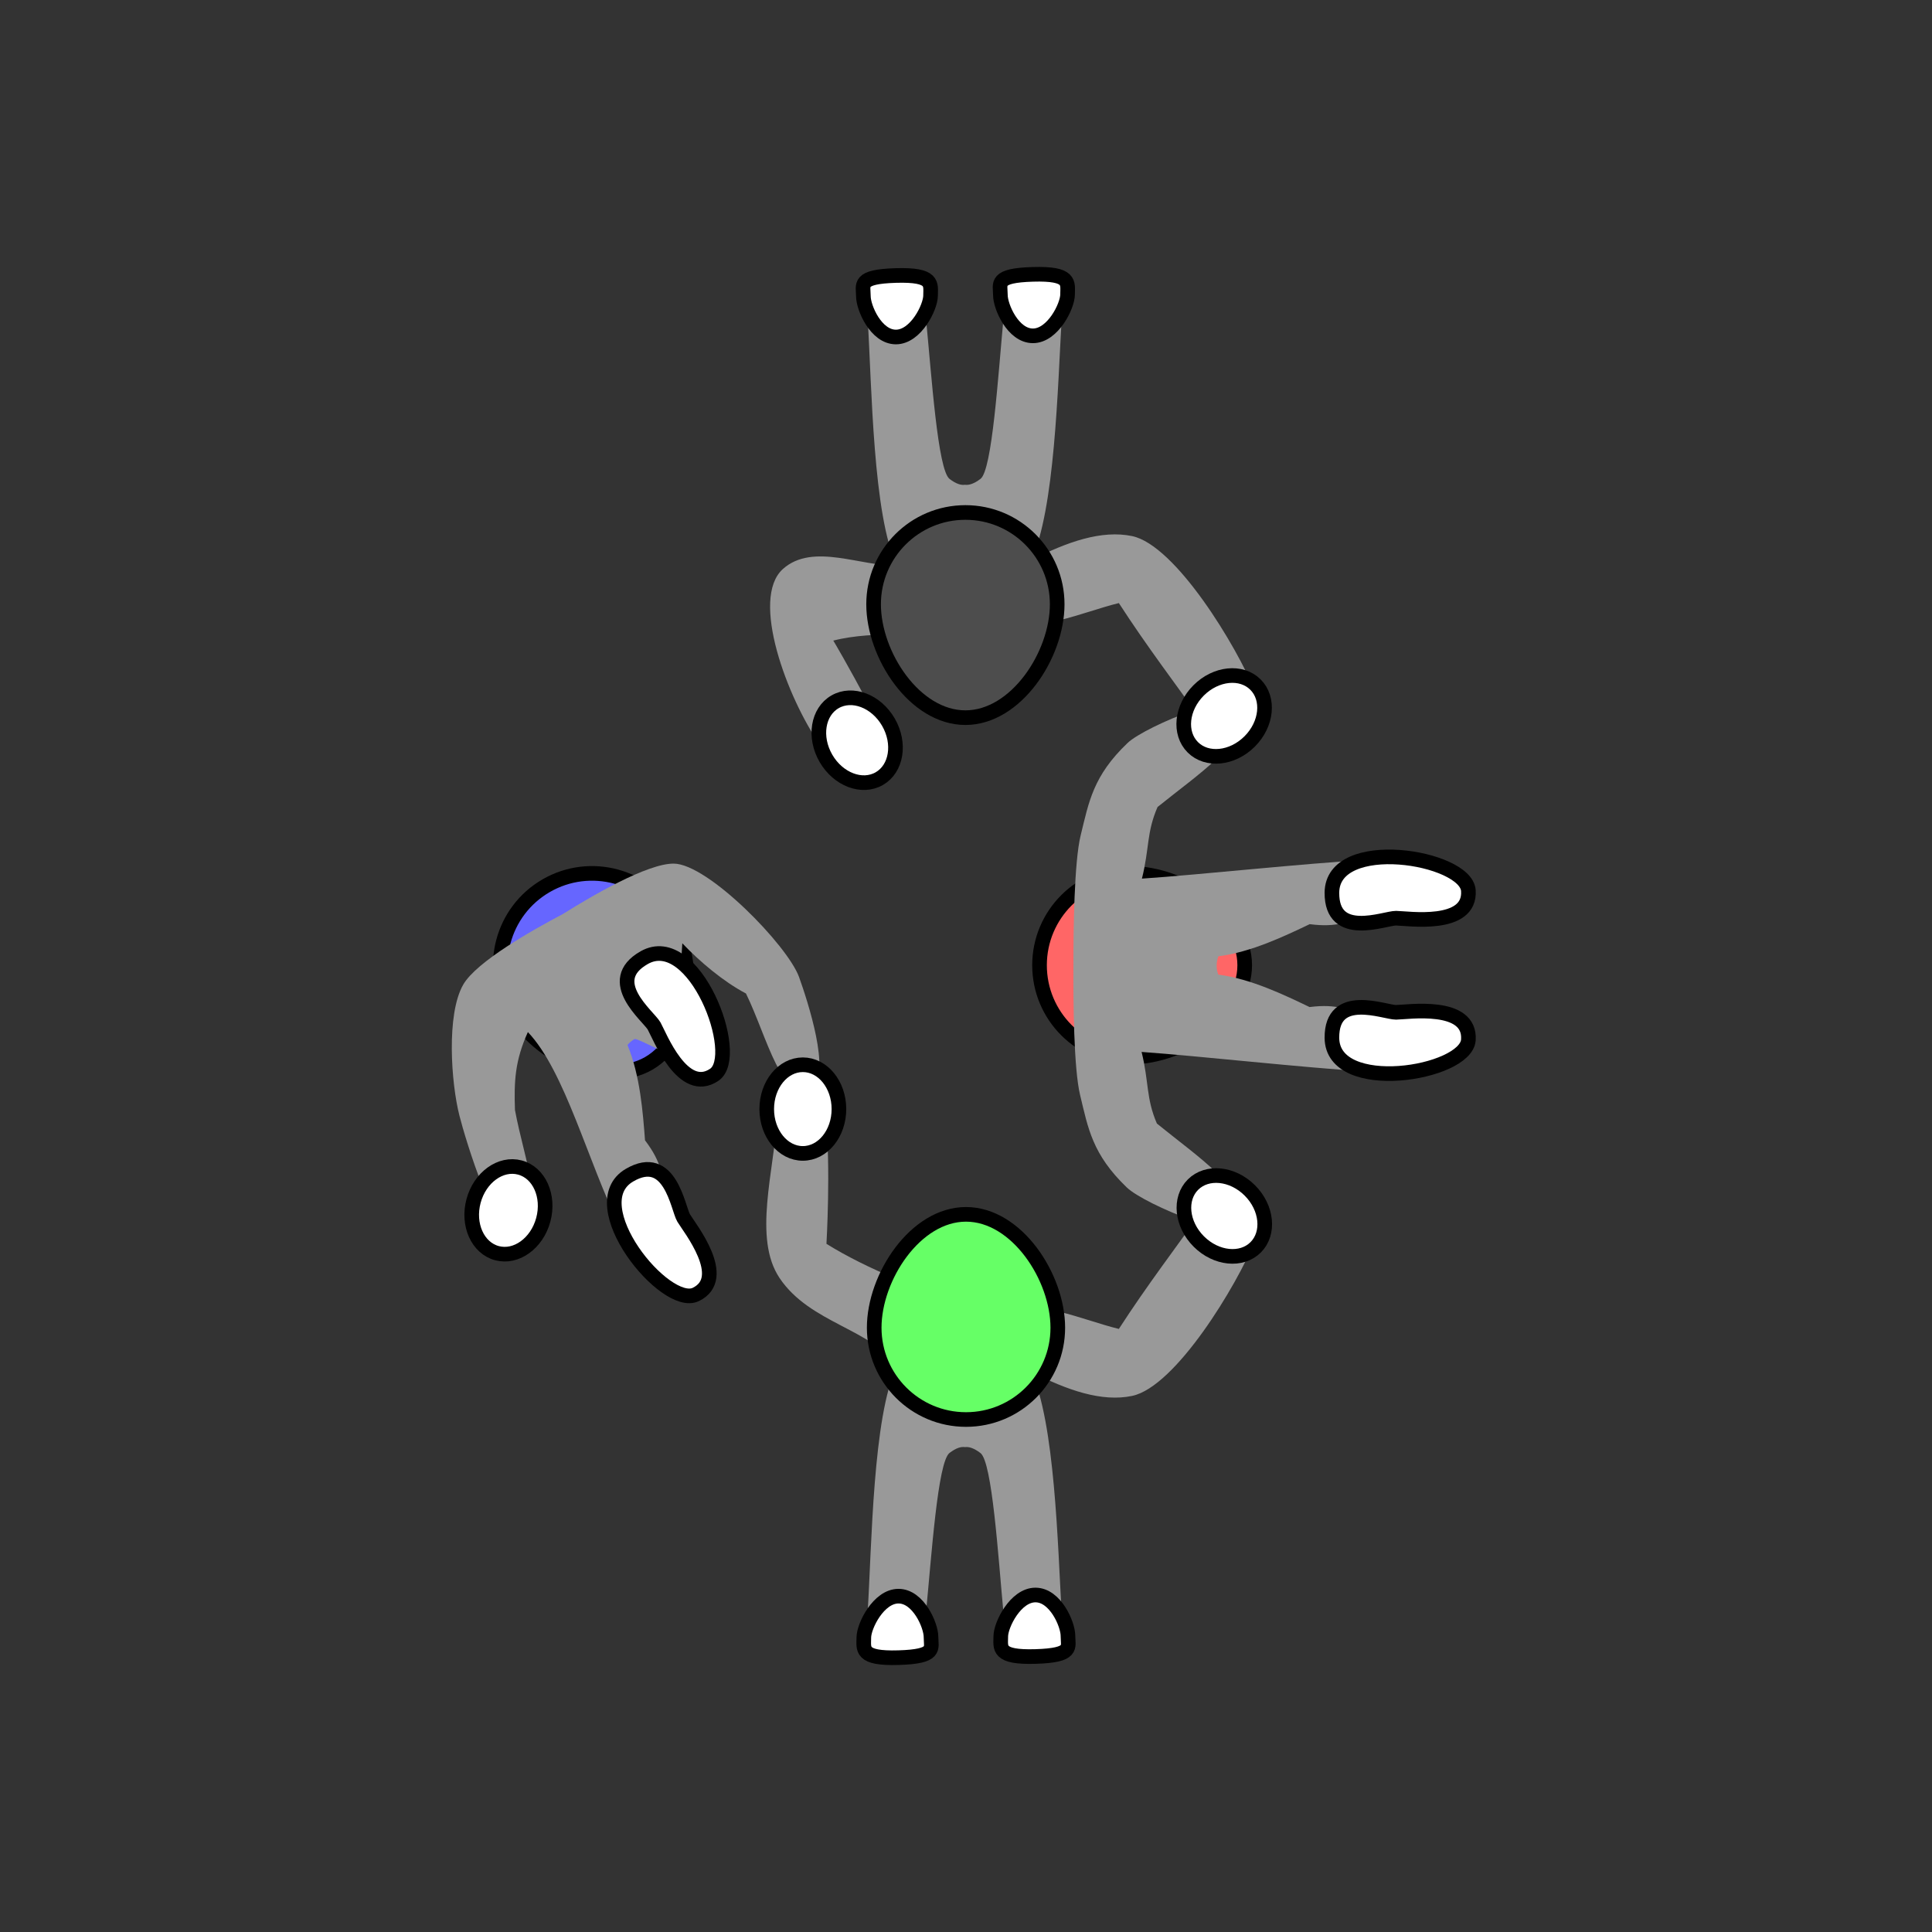 <?xml version="1.0" encoding="UTF-8" standalone="no"?>
<!-- Created with Inkscape (http://www.inkscape.org/) -->

<svg
   width="35mm"
   height="35mm"
   viewBox="0 0 35 35"
   version="1.1"
   id="svg1"
   xml:space="preserve"
   inkscape:version="1.4 (e7c3feb100, 2024-10-09)"
   sodipodi:docname="5_x3.svg"
   xmlns:inkscape="http://www.inkscape.org/namespaces/inkscape"
   xmlns:sodipodi="http://sodipodi.sourceforge.net/DTD/sodipodi-0.dtd"
   xmlns="http://www.w3.org/2000/svg"
   xmlns:svg="http://www.w3.org/2000/svg"><rect x="0" y="0" width="35" height="35" fill="#333333" stroke="none"/><sodipodi:namedview
     id="namedview1"
     pagecolor="#ffffff"
     bordercolor="#000000"
     borderopacity="0.25"
     inkscape:showpageshadow="2"
     inkscape:pageopacity="0.0"
     inkscape:pagecheckerboard="0"
     inkscape:deskcolor="#d1d1d1"
     inkscape:document-units="mm"
     inkscape:zoom="6.0766399"
     inkscape:cx="71.256485"
     inkscape:cy="78.661893"
     inkscape:window-width="1916"
     inkscape:window-height="1023"
     inkscape:window-x="0"
     inkscape:window-y="0"
     inkscape:window-maximized="0"
     inkscape:current-layer="layer1"><sodipodi:guide
       position="0.174,17.54"
       orientation="0,132.283"
       id="guide5"
       inkscape:locked="false" /><sodipodi:guide
       position="35,35"
       orientation="132.283,0"
       id="guide6"
       inkscape:locked="false" /><sodipodi:guide
       position="35,0"
       orientation="0,-132.283"
       id="guide7"
       inkscape:locked="false" /><sodipodi:guide
       position="17.504,35.914"
       orientation="-132.283,0"
       id="guide8"
       inkscape:locked="false" /></sodipodi:namedview><defs
     id="defs1"><inkscape:path-effect
       effect="mirror_symmetry"
       start_point="17.298,16.235"
       end_point="17.313,7.81"
       center_point="17.306,12.023"
       id="path-effect5"
       is_visible="true"
       lpeversion="1.2"
       lpesatellites=""
       mode="free"
       discard_orig_path="false"
       fuse_paths="true"
       oposite_fuse="false"
       split_items="false"
       split_open="false"
       link_styles="false" /><inkscape:path-effect
       effect="mirror_symmetry"
       start_point="17.298,16.235"
       end_point="17.313,7.81"
       center_point="17.306,12.023"
       id="path-effect5-7"
       is_visible="true"
       lpeversion="1.2"
       lpesatellites=""
       mode="free"
       discard_orig_path="false"
       fuse_paths="true"
       oposite_fuse="false"
       split_items="false"
       split_open="false"
       link_styles="false" /><inkscape:path-effect
       effect="mirror_symmetry"
       start_point="17.298,16.235"
       end_point="17.313,7.81"
       center_point="17.306,12.023"
       id="path-effect5-6"
       is_visible="true"
       lpeversion="1.2"
       lpesatellites=""
       mode="free"
       discard_orig_path="false"
       fuse_paths="true"
       oposite_fuse="false"
       split_items="false"
       split_open="false"
       link_styles="false" /><inkscape:path-effect
       effect="mirror_symmetry"
       start_point="17.298,16.235"
       end_point="17.313,7.81"
       center_point="17.306,12.023"
       id="path-effect5-3"
       is_visible="true"
       lpeversion="1.2"
       lpesatellites=""
       mode="free"
       discard_orig_path="false"
       fuse_paths="true"
       oposite_fuse="false"
       split_items="false"
       split_open="false"
       link_styles="false" /><inkscape:path-effect
       effect="mirror_symmetry"
       start_point="17.298,16.235"
       end_point="17.313,7.81"
       center_point="17.306,12.023"
       id="path-effect5-66"
       is_visible="true"
       lpeversion="1.2"
       lpesatellites=""
       mode="free"
       discard_orig_path="false"
       fuse_paths="true"
       oposite_fuse="false"
       split_items="false"
       split_open="false"
       link_styles="false" /><inkscape:path-effect
       effect="mirror_symmetry"
       start_point="17.298,16.235"
       end_point="17.313,7.81"
       center_point="17.306,12.023"
       id="path-effect5-4"
       is_visible="true"
       lpeversion="1.2"
       lpesatellites=""
       mode="free"
       discard_orig_path="false"
       fuse_paths="true"
       oposite_fuse="false"
       split_items="false"
       split_open="false"
       link_styles="false" /><inkscape:path-effect
       effect="mirror_symmetry"
       start_point="17.298,16.235"
       end_point="17.313,7.81"
       center_point="17.306,12.023"
       id="path-effect5-4-7"
       is_visible="true"
       lpeversion="1.2"
       lpesatellites=""
       mode="free"
       discard_orig_path="false"
       fuse_paths="true"
       oposite_fuse="false"
       split_items="false"
       split_open="false"
       link_styles="false" /><inkscape:path-effect
       effect="mirror_symmetry"
       start_point="17.298,16.235"
       end_point="17.313,7.81"
       center_point="17.306,12.023"
       id="path-effect5-41"
       is_visible="true"
       lpeversion="1.2"
       lpesatellites=""
       mode="free"
       discard_orig_path="false"
       fuse_paths="true"
       oposite_fuse="false"
       split_items="false"
       split_open="false"
       link_styles="false" /><inkscape:path-effect
       effect="mirror_symmetry"
       start_point="17.298,16.235"
       end_point="17.313,7.81"
       center_point="17.306,12.023"
       id="path-effect5-4-0"
       is_visible="true"
       lpeversion="1.2"
       lpesatellites=""
       mode="free"
       discard_orig_path="false"
       fuse_paths="true"
       oposite_fuse="false"
       split_items="false"
       split_open="false"
       link_styles="false" /><inkscape:path-effect
       effect="mirror_symmetry"
       start_point="17.494,16.3"
       end_point="17.509,7.876"
       center_point="17.502,12.088"
       id="path-effect5-4-0-9"
       is_visible="true"
       lpeversion="1.2"
       lpesatellites=""
       mode="free"
       discard_orig_path="false"
       fuse_paths="true"
       oposite_fuse="false"
       split_items="false"
       split_open="false"
       link_styles="false" /><inkscape:path-effect
       effect="mirror_symmetry"
       start_point="17.298,16.235"
       end_point="17.313,7.81"
       center_point="17.306,12.023"
       id="path-effect5-4-0-0"
       is_visible="true"
       lpeversion="1.2"
       lpesatellites=""
       mode="free"
       discard_orig_path="false"
       fuse_paths="true"
       oposite_fuse="false"
       split_items="false"
       split_open="false"
       link_styles="false" /><inkscape:path-effect
       effect="mirror_symmetry"
       start_point="17.494,16.3"
       end_point="17.509,7.876"
       center_point="17.502,12.088"
       id="path-effect5-4-0-9-7"
       is_visible="true"
       lpeversion="1.2"
       lpesatellites=""
       mode="free"
       discard_orig_path="false"
       fuse_paths="true"
       oposite_fuse="false"
       split_items="false"
       split_open="false"
       link_styles="false" /><inkscape:path-effect
       effect="mirror_symmetry"
       start_point="17.494,16.3"
       end_point="17.509,7.876"
       center_point="17.502,12.088"
       id="path-effect5-4-0-9-3"
       is_visible="true"
       lpeversion="1.2"
       lpesatellites=""
       mode="free"
       discard_orig_path="false"
       fuse_paths="true"
       oposite_fuse="false"
       split_items="false"
       split_open="false"
       link_styles="false" /><inkscape:path-effect
       effect="mirror_symmetry"
       start_point="17.298,16.235"
       end_point="17.313,7.81"
       center_point="17.306,12.023"
       id="path-effect5-4-6"
       is_visible="true"
       lpeversion="1.2"
       lpesatellites=""
       mode="free"
       discard_orig_path="false"
       fuse_paths="true"
       oposite_fuse="false"
       split_items="false"
       split_open="false"
       link_styles="false" /><inkscape:path-effect
       effect="mirror_symmetry"
       start_point="17.494,16.3"
       end_point="17.509,7.876"
       center_point="17.502,12.088"
       id="path-effect5-4-0-9-72"
       is_visible="true"
       lpeversion="1.2"
       lpesatellites=""
       mode="free"
       discard_orig_path="false"
       fuse_paths="true"
       oposite_fuse="false"
       split_items="false"
       split_open="false"
       link_styles="false" /><inkscape:path-effect
       effect="mirror_symmetry"
       start_point="17.494,16.3"
       end_point="17.509,7.876"
       center_point="17.502,12.088"
       id="path-effect5-4-0-9-72-8"
       is_visible="true"
       lpeversion="1.2"
       lpesatellites=""
       mode="free"
       discard_orig_path="false"
       fuse_paths="true"
       oposite_fuse="false"
       split_items="false"
       split_open="false"
       link_styles="false" /><inkscape:path-effect
       effect="mirror_symmetry"
       start_point="17.298,16.235"
       end_point="17.313,7.81"
       center_point="17.306,12.023"
       id="path-effect5-4-6-1"
       is_visible="true"
       lpeversion="1.2"
       lpesatellites=""
       mode="free"
       discard_orig_path="false"
       fuse_paths="true"
       oposite_fuse="false"
       split_items="false"
       split_open="false"
       link_styles="false" /></defs><g
     inkscape:label="Layer 1"
     inkscape:groupmode="layer"
     id="layer1"><path
       style="fill:#999999;fill-opacity:1;stroke:none;stroke-width:0.265;stroke-dasharray:none;stroke-opacity:1"
       d="m 18.726,29.507 c 0.262,0.004 0.518,-0.082 0.508,-0.262 -0.072,-1.252 -0.124,-3.49 -0.553,-4.395 0.652,0.337 1.281,0.553 1.829,0.438 0.788,-0.166 1.898,-2.001 2.23,-2.823 0.141,-0.35 -0.669,-0.949 -0.93,-0.579 -0.532,0.752 -1.019,1.383 -1.541,2.189 -0.706,-0.175 -1.288,-0.501 -2.782,-0.501 -0.662,-0.125 -1.809,-0.598 -2.515,-1.041 0,0 0.082,-1.398 -0.015,-2.305 -0.446,-0.081 -0.498,-0.135 -0.867,-0.055 -0.072,1.068 -0.448,2.26 0.032,2.979 0.552,0.825 1.687,0.925 2.122,1.605 -0.432,0.904 -0.45,3.23 -0.527,4.482 -0.022,0.359 1.022,0.346 1.057,-0.012 0.101,-1.03 0.213,-2.744 0.428,-2.906 0.121,-0.092 0.211,-0.116 0.279,-0.105 0.068,-0.01 0.16,0.015 0.281,0.107 0.214,0.163 0.321,1.876 0.418,2.906 0.017,0.179 0.285,0.273 0.547,0.277 z"
       id="path4-6-0"
       sodipodi:nodetypes="cscssscccccscscscsscc" /><path
       style="fill:#999999;fill-opacity:1;stroke:none;stroke-width:0.265;stroke-dasharray:none;stroke-opacity:1"
       d="m 18.726,5.493 c 0.262,-0.004 0.518,0.082 0.508,0.262 -0.072,1.252 -0.124,3.49 -0.553,4.395 0.652,-0.337 1.281,-0.553 1.829,-0.438 0.788,0.166 1.898,2.001 2.23,2.823 0.141,0.35 -0.669,0.949 -0.93,0.579 -0.532,-0.752 -1.019,-1.383 -1.541,-2.189 -0.706,0.175 -1.288,0.501 -2.782,0.501 -0.662,0.125 -1.624,-0.018 -2.391,0.179 0,0 0.267,0.444 0.662,1.196 -0.446,0.081 -0.529,0.782 -0.898,0.701 -0.596,-0.853 -1.276,-2.658 -0.676,-3.195 0.545,-0.487 1.44,-0.032 2.061,-0.066 -0.432,-0.904 -0.45,-3.23 -0.527,-4.482 -0.022,-0.359 1.022,-0.346 1.057,0.012 0.101,1.03 0.213,2.744 0.428,2.906 0.121,0.092 0.211,0.116 0.279,0.105 0.068,0.01 0.16,-0.015 0.281,-0.107 C 17.975,8.514 18.082,6.801 18.179,5.771 18.196,5.592 18.464,5.497 18.726,5.493 Z"
       id="path4-6"
       sodipodi:nodetypes="cscssscccccscscscssc" /><path
       id="path1-3"
       style="fill:#4d4d4d;fill-opacity:1;stroke:#000000;stroke-width:0.265"
       d="m 15.826,10.947 c 0,0.918 0.744,2.054 1.663,2.054 0.918,0 1.663,-1.136 1.663,-2.054 0,-0.918 -0.744,-1.663 -1.663,-1.663 -0.918,0 -1.663,0.744 -1.663,1.663 z"
       sodipodi:nodetypes="zzzzz" /><path
       id="path1-7-1-1"
       style="fill:#ffffff;stroke:#000000;stroke-width:0.265;stroke-dasharray:none"
       d="m 18.123,5.346 c 0,0.207 0.228,0.738 0.589,0.738 0.361,0 0.628,-0.542 0.628,-0.749 0,-0.207 0.07,-0.386 -0.628,-0.365 -0.698,0.021 -0.589,0.168 -0.589,0.375 z"
       sodipodi:nodetypes="ssszs" /><path
       id="path1-7-1-9-7"
       style="fill:#ffffff;stroke:#000000;stroke-width:0.265;stroke-dasharray:none"
       d="m 15.641,5.367 c 0,0.207 0.228,0.738 0.589,0.738 0.361,0 0.628,-0.542 0.628,-0.749 0,-0.207 0.07,-0.386 -0.628,-0.365 -0.698,0.021 -0.589,0.168 -0.589,0.375 z"
       sodipodi:nodetypes="ssszs" /><path
       id="path1-3-0"
       style="fill:#ff6666;fill-opacity:1;stroke:#000000;stroke-width:0.265"
       d="m 20.495,19.149 c 0.918,0 2.054,-0.744 2.054,-1.663 0,-0.918 -1.136,-1.663 -2.054,-1.663 -0.918,0 -1.663,0.744 -1.663,1.663 0,0.918 0.744,1.663 1.663,1.663 z"
       sodipodi:nodetypes="zzzzz" /><path
       style="fill:#999999;fill-opacity:1;stroke:none;stroke-width:0.265;stroke-dasharray:none;stroke-opacity:1"
       d="m 16.191,8.904 c -0.292,-0.008 -0.617,0.099 -0.605,0.301 0.072,1.252 0.272,3.06 0.344,4.135 -0.547,-0.137 -0.836,-0.082 -1.297,-0.283 -0.606,-0.749 -1.149,-1.598 -1.781,-1.582 -0.425,0.011 0.311,1.8 0.621,2.125 0.598,0.627 1.069,0.701 1.674,0.85 0.478,0.117 1.706,0.132 2.35,0.131 0.644,0.004 1.875,-0.005 2.354,-0.121 0.605,-0.146 1.073,-0.221 1.674,-0.846 0.312,-0.324 1.055,-2.111 0.631,-2.123 -0.633,-0.019 -1.18,0.831 -1.789,1.578 -0.462,0.199 -0.749,0.142 -1.297,0.277 0.076,-1.074 0.282,-2.881 0.359,-4.133 0.022,-0.359 -1.02,-0.424 -1.055,-0.066 -0.05,0.515 -0.184,0.627 -0.117,1.156 -0.217,0.453 -0.512,1.061 -0.588,1.654 -0.059,0.022 -0.115,0.03 -0.166,0.029 -0.051,9.3e-5 -0.107,-0.009 -0.166,-0.031 -0.074,-0.593 -0.366,-1.201 -0.582,-1.654 0.069,-0.529 -0.065,-0.641 -0.113,-1.156 -0.015,-0.156 -0.222,-0.234 -0.449,-0.24 z"
       id="path4-6-3-2"
       sodipodi:nodetypes="sccscccccsss"
       transform="rotate(90,17.02,17.007)"
       inkscape:original-d="m 12.850726,11.473714 c 0.632695,-0.01622 1.176626,0.834296 1.782919,1.583777 0.461049,0.200897 0.748625,0.144556 1.295822,0.281638 -0.07169,-1.074453 -0.271838,-2.881056 -0.344277,-4.133463 -0.02074,-0.3586326 1.022151,-0.4192286 1.055816,-0.061578 0.04848,0.5150863 0.182149,0.6270618 0.113026,1.15577 0.215666,0.453628 0.5075,1.06247 0.581706,1.655744 0.335179,0.12662 0.556797,-0.171236 0.556797,-0.171236 l 0.01129,2.792474 c 0,0 -2.097405,0.03504 -2.758135,-0.127164 -0.604552,-0.148417 -1.074187,-0.223578 -1.672392,-0.85041 -0.310331,-0.325181 -1.047097,-2.114667 -0.622572,-2.125552 z"
       inkscape:path-effect="#path-effect5-4-0-9-72" /><path
       id="path1-7-1-1-4"
       style="fill:#ffffff;stroke:#000000;stroke-width:0.265;stroke-dasharray:none"
       d="m 26.601,16.132 c 0.048,0.683 -1.103,0.504 -1.31,0.502 -0.207,-0.002 -1.168,0.396 -1.162,-0.463 0.007,-1.043 2.428,-0.653 2.472,-0.038 z"
       sodipodi:nodetypes="sszs" /><path
       id="path1-7-1-1-4-5"
       style="fill:#ffffff;stroke:#000000;stroke-width:0.265;stroke-dasharray:none"
       d="m 26.601,18.841 c 0.048,-0.683 -1.103,-0.504 -1.31,-0.502 -0.207,0.002 -1.168,-0.396 -1.162,0.463 0.007,1.043 2.428,0.653 2.472,0.038 z"
       sodipodi:nodetypes="sszs" /><path
       id="path1-3-1"
       style="fill:#66ff66;fill-opacity:1;stroke:#000000;stroke-width:0.265"
       d="m 19.163,24.053 c 0,-0.918 -0.744,-2.054 -1.663,-2.054 -0.918,0 -1.663,1.136 -1.663,2.054 0,0.918 0.744,1.663 1.663,1.663 0.918,0 1.663,-0.744 1.663,-1.663 z"
       sodipodi:nodetypes="zzzzz" /><path
       id="path1-7-1-1-0"
       style="fill:#ffffff;stroke:#000000;stroke-width:0.265;stroke-dasharray:none"
       d="m 16.866,29.654 c 0,-0.207 -0.228,-0.738 -0.589,-0.738 -0.361,0 -0.628,0.542 -0.628,0.749 0,0.207 -0.07,0.386 0.628,0.365 0.698,-0.021 0.589,-0.168 0.589,-0.375 z"
       sodipodi:nodetypes="ssszs" /><path
       id="path1-7-1-9-7-3"
       style="fill:#ffffff;stroke:#000000;stroke-width:0.265;stroke-dasharray:none"
       d="m 19.347,29.633 c 0,-0.207 -0.228,-0.738 -0.589,-0.738 -0.361,0 -0.628,0.542 -0.628,0.749 0,0.207 -0.07,0.386 0.628,0.365 0.698,-0.021 0.589,-0.168 0.589,-0.375 z"
       sodipodi:nodetypes="ssszs" /><ellipse
       style="fill:#ffffff;fill-opacity:1;stroke:#000000;stroke-width:0.265;stroke-dasharray:none;stroke-opacity:1"
       id="path1-7-2-9-9-1-9-9"
       cx="-6.743"
       cy="19.378"
       rx="0.654"
       ry="0.803"
       transform="matrix(-0.866,0.5,0.5,0.866,0,0)" /><ellipse
       style="fill:#ffffff;fill-opacity:1;stroke:#000000;stroke-width:0.265;stroke-dasharray:none;stroke-opacity:1"
       id="path1-7-2-9-9-1-9"
       cx="-24.856"
       cy="-6.511"
       rx="0.654"
       ry="0.803"
       transform="matrix(-0.707,-0.707,-0.707,0.707,0,0)" /><ellipse
       style="fill:#ffffff;fill-opacity:1;stroke:#000000;stroke-width:0.265;stroke-dasharray:none;stroke-opacity:1"
       id="path1-7-2-9-9-1-9-8"
       cx="-0.107"
       cy="-31.26"
       rx="0.654"
       ry="0.803"
       transform="rotate(135)" /><path
       id="path1-3-0-4-9"
       style="fill:#6666ff;fill-opacity:1;stroke:#000000;stroke-width:0.265"
       d="m 9.286,18.316 c 0.459,0.795 1.672,1.407 2.467,0.948 0.795,-0.459 0.872,-1.815 0.413,-2.61 -0.459,-0.795 -1.476,-1.068 -2.271,-0.609 -0.795,0.459 -1.068,1.476 -0.609,2.271 z"
       sodipodi:nodetypes="zzzzz" /><path
       style="fill:#999999;fill-opacity:1;stroke:none;stroke-width:0.265;stroke-dasharray:none;stroke-opacity:1"
       d="m 12.361,17.089 c 0.319,0.335 0.742,0.692 1.153,0.909 0.391,0.802 0.65,2.013 1.19,1.683 0.362,-0.222 -0.076,-1.557 -0.228,-1.98 -0.205,-0.57 -1.648,-2.052 -2.271,-2.056 -0.477,-0.003 -1.481,0.583 -2.009,0.914 -0.552,0.29 -1.566,0.864 -1.804,1.278 -0.31,0.54 -0.219,1.783 -0.07,2.37 0.11,0.436 0.68,2.328 1.054,2.127 0.557,-0.3 0.131,-1.264 -0.047,-2.226 -0.018,-0.522 -6.43e-5,-0.894 0.234,-1.411 0.671,0.703 1.093,2.368 1.652,3.491 0.16,0.322 1.095,-0.143 0.947,-0.47 -0.214,-0.471 -0.154,-0.635 -0.477,-1.06 -0.038,-0.501 -0.088,-1.175 -0.318,-1.727 0.04,-0.049 0.084,-0.083 0.129,-0.108 0.044,-0.026 0.863,0.419 0.925,0.408 0.589,-0.2 0.208,-0.455 -0.105,-1.425 z"
       id="path4-6-3-2-0-9"
       sodipodi:nodetypes="cccscccssscsscccccc" /><ellipse
       style="fill:#ffffff;fill-opacity:1;stroke:#000000;stroke-width:0.265;stroke-dasharray:none;stroke-opacity:1"
       id="path1-7-2-9-9-1-3-3"
       cx="-14.573"
       cy="18.791"
       rx="0.654"
       ry="0.803"
       transform="matrix(-0.966,-0.259,-0.259,0.966,0,0)" /><path
       id="path1-7-1-1-4-1-4"
       style="fill:#ffffff;stroke:#000000;stroke-width:0.265;stroke-dasharray:none"
       d="M 12.939,19.471 C 12.372,19.854 11.951,18.768 11.85,18.587 11.748,18.407 10.923,17.774 11.67,17.349 c 0.906,-0.515 1.78,1.777 1.269,2.122 z"
       sodipodi:nodetypes="sszs" /><path
       id="path1-7-1-1-4-5-9-3"
       style="fill:#ffffff;stroke:#000000;stroke-width:0.265;stroke-dasharray:none"
       d="m 12.606,23.45 c 0.615,-0.299 -0.115,-1.207 -0.221,-1.385 -0.106,-0.178 -0.241,-1.209 -0.982,-0.775 -0.899,0.527 0.649,2.43 1.203,2.16 z"
       sodipodi:nodetypes="sszs" /><ellipse
       style="fill:#ffffff;fill-opacity:1;stroke:#000000;stroke-width:0.265;stroke-dasharray:none;stroke-opacity:1"
       id="path1-7-2-9-9-1-3"
       cx="-14.544"
       cy="20.092"
       rx="0.654"
       ry="0.803"
       transform="scale(-1,1)" /></g></svg>
